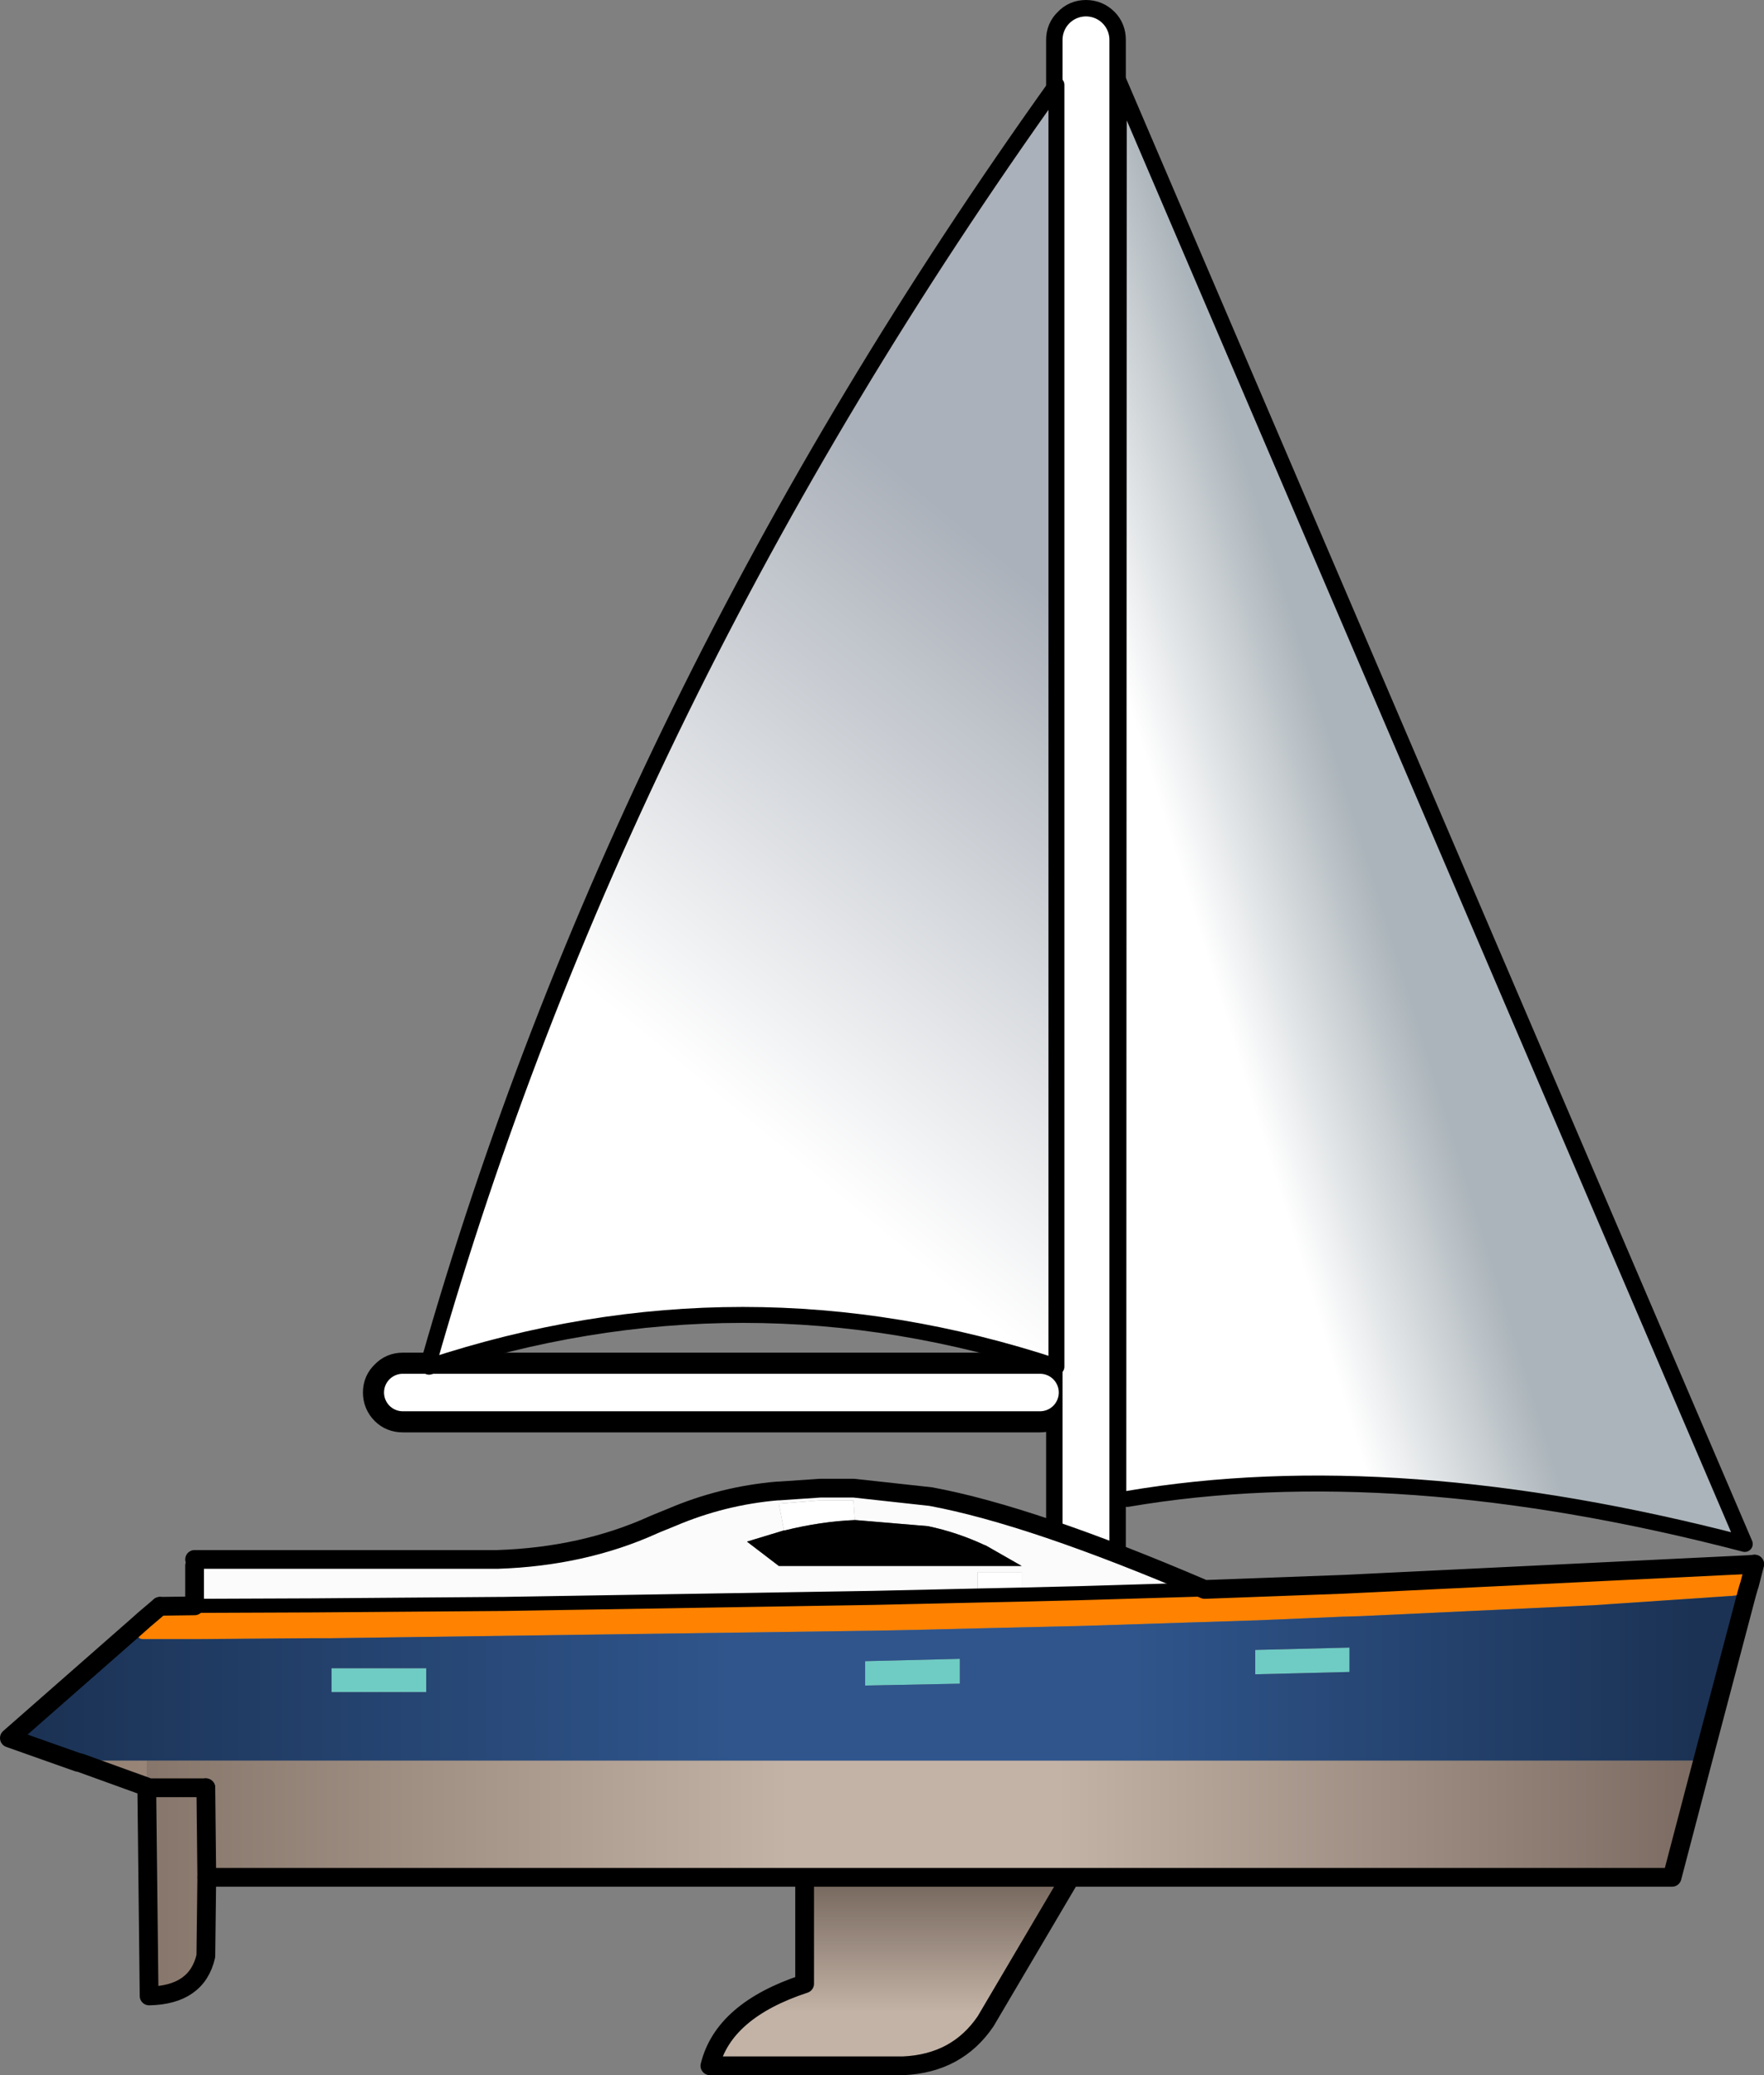 <?xml version="1.0" encoding="UTF-8" standalone="no"?>
<svg xmlns:ffdec="https://www.free-decompiler.com/flash" xmlns:xlink="http://www.w3.org/1999/xlink" ffdec:objectType="shape" height="221.3px" width="188.1px" xmlns="http://www.w3.org/2000/svg">
  <rect width="100%" height="100%" fill="#808080" stroke="none"/>
  <g transform="matrix(1.0, 0.0, 0.0, 1.0, 289.65, 165.9)">
    <path d="M-248.1 -18.8 Q-247.55 -19.4 -246.7 -19.4 L-178.75 -19.4 Q-177.9 -19.4 -177.3 -18.8 -176.75 -18.25 -176.75 -17.4 -176.75 -16.55 -177.3 -15.95 -177.9 -15.4 -178.75 -15.4 L-246.7 -15.4 Q-247.55 -15.4 -248.1 -15.95 -248.7 -16.55 -248.7 -17.4 -248.7 -18.25 -248.1 -18.8 M-172.4 -163.05 Q-171.85 -162.5 -171.85 -161.65 L-171.85 2.0 Q-171.85 2.85 -172.4 3.45 -173.0 4.0 -173.85 4.0 -174.7 4.0 -175.25 3.45 -175.85 2.85 -175.85 2.0 L-175.85 -161.65 Q-175.85 -162.5 -175.25 -163.05 -174.7 -163.65 -173.85 -163.65 -173.0 -163.65 -172.4 -163.05" fill="#000000" fill-rule="evenodd" stroke="none"/>
    <path d="M-172.4 -163.05 Q-173.0 -163.65 -173.85 -163.65 -174.7 -163.65 -175.25 -163.05 -175.85 -162.5 -175.85 -161.65 L-175.85 2.0 Q-175.85 2.85 -175.25 3.45 -174.7 4.0 -173.85 4.0 -173.0 4.0 -172.4 3.45 -171.85 2.85 -171.85 2.0 L-171.85 -161.65 Q-171.85 -162.5 -172.4 -163.05 M-248.1 -18.8 Q-248.7 -18.25 -248.7 -17.4 -248.7 -16.55 -248.1 -15.95 -247.55 -15.4 -246.7 -15.4 L-178.75 -15.4 Q-177.9 -15.4 -177.3 -15.95 -176.75 -16.55 -176.75 -17.4 -176.75 -18.25 -177.3 -18.8 -177.9 -19.4 -178.75 -19.4 L-246.7 -19.4 Q-247.55 -19.4 -248.1 -18.8 Z" fill="none" stroke="#000000" stroke-linecap="round" stroke-linejoin="round" stroke-width="4.5"/>
    <path d="M-173.85 2.0 L-173.85 -161.65" fill="none" stroke="#ffffff" stroke-linecap="round" stroke-linejoin="round" stroke-width="5.0"/>
    <path d="M-246.7 -17.4 L-178.75 -17.4" fill="none" stroke="#ffffff" stroke-linecap="round" stroke-linejoin="round" stroke-width="4.0"/>
    <path d="M-243.9 -20.15 L-243.9 -20.7 Q-223.75 -91.45 -177.0 -156.85 L-177.0 -20.15 Q-210.45 -31.2 -243.9 -20.15" fill="url(#gradient0)" fill-rule="evenodd" stroke="none"/>
    <path d="M-169.45 -6.05 L-170.4 -6.6 -170.35 -157.2 -103.6 -1.25 Q-140.75 -10.95 -169.45 -6.05" fill="url(#gradient1)" fill-rule="evenodd" stroke="none"/>
    <path d="M-243.9 -20.7 Q-223.75 -91.45 -177.0 -156.85 L-177.0 -20.15 Q-210.45 -31.2 -243.9 -20.15 M-170.4 -6.6 L-170.35 -157.2 -103.6 -1.25 Q-140.75 -10.95 -169.45 -6.05" fill="none" stroke="#000000" stroke-linecap="round" stroke-linejoin="round" stroke-width="1.7"/>
    <path d="M-103.2 0.95 L-102.55 0.9 -102.6 1.15 -103.2 0.95 M-103.1 3.1 Q-102.1 3.2 -103.2 3.4 L-103.1 3.1 M-146.25 5.85 L-146.35 5.85 -146.3 5.75 -146.25 5.85" fill="#ff6600" fill-rule="evenodd" stroke="none"/>
    <path d="M-198.5 -3.8 Q-202.1 -3.65 -205.95 -2.7 L-206.05 -2.7 -206.6 -5.55 -202.2 -5.9 -198.65 -5.9 -198.5 -3.8 M-185.4 4.25 L-185.4 1.75 -180.7 1.75 -180.7 4.15 -185.4 4.25" fill="#ffffff" fill-rule="evenodd" stroke="none"/>
    <path d="M-198.5 -3.8 L-198.65 -5.9 -202.2 -5.9 -206.6 -5.55 -206.05 -2.7 -210.0 -1.5 -206.6 1.1 -180.7 1.1 -184.55 -1.1 -184.7 -1.15 Q-187.6 -2.5 -190.7 -3.15 L-198.45 -3.8 -198.5 -3.8 M-268.9 0.4 L-236.6 0.4 Q-227.45 0.1 -219.95 -3.3 L-219.6 -3.45 -218.0 -4.1 Q-212.6 -6.4 -206.75 -6.9 L-206.6 -6.9 -202.2 -7.2 -198.65 -7.2 -198.6 -7.2 -190.4 -6.3 Q-179.6 -4.3 -161.2 3.6 L-174.55 4.0 -180.7 4.15 -180.7 1.75 -185.4 1.75 -185.4 4.25 -196.5 4.5 -236.15 5.15 -236.55 5.15 -256.15 5.3 -268.9 5.35 -268.9 4.7 -268.9 1.05 -268.9 0.4" fill="#fbfbfb" fill-rule="evenodd" stroke="none"/>
    <path d="M-155.8 10.05 L-145.75 9.8 -145.75 12.4 -155.8 12.65 -155.8 10.05 M-197.4 11.25 L-187.3 11.0 -187.3 13.65 -197.4 13.85 -197.4 11.25 M-244.2 12.0 L-244.2 14.55 -254.3 14.55 -254.3 12.0 -244.2 12.0" fill="#6fccc4" fill-rule="evenodd" stroke="none"/>
    <path d="M-206.05 -2.7 L-205.95 -2.7 Q-202.1 -3.65 -198.5 -3.8 L-198.45 -3.8 -190.7 -3.15 Q-187.6 -2.5 -184.7 -1.15 L-184.55 -1.1 -180.7 1.1 -206.6 1.1 -210.0 -1.5 -206.05 -2.7" fill="#000000" fill-rule="evenodd" stroke="none"/>
    <path d="M-275.15 7.6 L-275.25 7.15 -275.05 6.75 -274.65 6.6 -274.25 6.8 -275.15 7.6" fill="#ff9900" fill-rule="evenodd" stroke="none"/>
    <path d="M-146.35 3.4 L-146.3 4.5 -146.35 3.4" fill="url(#gradient2)" fill-rule="evenodd" stroke="none"/>
    <path d="M-108.1 21.9 L-111.35 34.3 -175.5 34.3 -203.85 34.3 -267.6 34.3 -267.7 42.7 Q-268.65 46.85 -273.75 46.95 L-274.0 24.75 -274.0 24.65 -274.0 21.85 -108.3 21.85 -108.1 21.9 M-267.7 24.75 L-274.0 24.75 -267.7 24.75 -267.6 34.3 -267.7 24.75" fill="url(#gradient3)" fill-rule="evenodd" stroke="none"/>
    <path d="M-274.0 24.65 L-281.05 22.1 -281.25 22.05 -281.2 21.85 -274.0 21.85 -274.0 24.65" fill="url(#gradient4)" fill-rule="evenodd" stroke="none"/>
    <path d="M-268.9 5.35 L-256.15 5.3 -236.55 5.15 -236.15 5.15 -196.5 4.5 -185.4 4.25 -180.7 4.15 -174.55 4.0 -161.2 3.6 -146.35 3.05 -103.2 0.95 -102.6 1.15 -103.1 3.1 -103.2 3.4 -103.4 4.1 -105.05 4.3 -105.15 4.3 -119.95 5.3 -120.0 5.3 -144.55 6.45 -146.25 6.5 -146.35 6.5 -155.7 6.9 -155.8 6.9 -162.0 7.1 -162.05 7.1 -174.5 7.5 -174.55 7.5 -185.35 7.75 -191.35 7.9 -196.45 8.0 -254.25 8.8 -254.3 8.8 -256.1 8.8 -268.8 8.9 -274.45 8.9 -274.7 8.85 -274.9 8.7 -274.9 8.05 -274.9 8.0 -275.15 7.65 -275.15 7.6 -274.25 6.8 -272.6 5.4 -268.9 5.35 M-146.25 5.85 L-146.3 5.75 -146.35 5.85 -146.25 5.85 M-146.35 3.4 L-146.3 4.5 -146.35 3.4" fill="#ff8200" fill-rule="evenodd" stroke="none"/>
    <path d="M-175.5 34.3 L-184.55 49.65 Q-187.6 54.15 -193.35 54.4 L-213.95 54.4 Q-212.5 48.5 -203.85 45.65 L-203.85 34.3 -175.5 34.3" fill="url(#gradient5)" fill-rule="evenodd" stroke="none"/>
    <path d="M-281.25 22.05 L-281.3 22.05 -281.2 21.85 -281.25 22.05 M-108.1 21.9 L-108.3 21.85 -108.1 21.9" fill="url(#gradient6)" fill-rule="evenodd" stroke="none"/>
    <path d="M-103.4 4.1 L-108.1 21.9 -108.3 21.85 -274.0 21.85 -281.2 21.85 -281.3 22.05 -288.65 19.45 -275.15 7.6 -275.15 7.65 -274.9 8.0 -274.9 8.05 -274.9 8.7 -274.7 8.85 -274.45 8.9 -268.8 8.9 -256.1 8.8 -254.3 8.8 -254.25 8.8 -196.45 8.0 -191.35 7.9 -185.35 7.75 -174.55 7.5 -174.5 7.5 -162.05 7.1 -162.0 7.1 -155.8 6.9 -155.7 6.9 -146.35 6.5 -146.25 6.5 -144.55 6.45 -120.0 5.3 -119.95 5.3 -105.15 4.3 -105.05 4.3 -103.4 4.1 M-197.4 11.25 L-197.4 13.85 -187.3 13.65 -187.3 11.0 -197.4 11.25 M-155.8 10.05 L-155.8 12.65 -145.75 12.4 -145.75 9.8 -155.8 10.05 M-244.2 12.0 L-254.3 12.0 -254.3 14.55 -244.2 14.55 -244.2 12.0" fill="url(#gradient7)" fill-rule="evenodd" stroke="none"/>
    <path d="M-161.2 3.6 Q-179.6 -4.3 -190.4 -6.3 L-198.6 -7.2 -198.65 -7.2 -202.2 -7.2 -206.6 -6.9 -206.75 -6.9 Q-212.6 -6.4 -218.0 -4.1 L-219.6 -3.45 -219.95 -3.3 Q-227.45 0.1 -236.6 0.4 L-268.9 0.4 M-268.9 1.05 L-268.9 4.7 M-161.2 3.6 L-146.35 3.05 -103.2 0.95 -102.55 0.9 M-272.6 5.4 L-268.9 5.35 M-267.7 24.75 L-267.6 34.3" fill="none" stroke="#000000" stroke-linecap="round" stroke-linejoin="round" stroke-width="2.0"/>
    <path d="M-102.55 0.9 L-102.6 1.15 -103.1 3.1 -103.2 3.4 -103.4 4.1 -108.1 21.9 -111.35 34.3 -175.5 34.3 -184.55 49.65 Q-187.6 54.15 -193.35 54.4 L-213.95 54.4 Q-212.5 48.5 -203.85 45.65 L-203.85 34.3 -267.6 34.3 -267.7 42.7 Q-268.65 46.85 -273.75 46.95 L-274.0 24.75 -274.0 24.65 -281.05 22.1 M-281.25 22.05 L-281.3 22.05 -288.65 19.45 -275.15 7.6 -274.25 6.8 -272.6 5.4 M-203.85 34.3 L-175.5 34.3 M-274.0 24.75 L-267.7 24.75" fill="none" stroke="#000000" stroke-linecap="round" stroke-linejoin="round" stroke-width="2.0"/>
    <path d="M-268.9 5.35 L-256.15 5.3 -236.55 5.15 -236.15 5.15 -196.5 4.5 -185.4 4.25 -180.7 4.15 -174.55 4.0 -161.2 3.6" fill="none" stroke="#000000" stroke-linecap="round" stroke-linejoin="round" stroke-width="1.5"/>
  </g>
  <defs>
    <linearGradient gradientTransform="matrix(0.058, -0.069, 0.041, 0.034, -190.75, -72.05)" gradientUnits="userSpaceOnUse" id="gradient0" spreadMethod="pad" x1="-819.2" x2="819.2">
      <stop offset="0.282" stop-color="#ffffff"/>
      <stop offset="0.714" stop-color="#abb1ba"/>
    </linearGradient>
    <linearGradient gradientTransform="matrix(0.033, -0.01, 0.029, 0.094, -161.25, -74.95)" gradientUnits="userSpaceOnUse" id="gradient1" spreadMethod="pad" x1="-819.2" x2="819.2">
      <stop offset="0.447" stop-color="#ffffff"/>
      <stop offset="0.792" stop-color="#abb4ba"/>
    </linearGradient>
    <linearGradient gradientTransform="matrix(0.114, 0.0, 0.0, 0.033, -195.6, 27.65)" gradientUnits="userSpaceOnUse" id="gradient2" spreadMethod="pad" x1="-819.2" x2="819.2">
      <stop offset="0.016" stop-color="#0e121e"/>
      <stop offset="0.447" stop-color="#162b47"/>
      <stop offset="0.6" stop-color="#162b47"/>
      <stop offset="0.965" stop-color="#0e121e"/>
    </linearGradient>
    <linearGradient gradientTransform="matrix(0.114, 0.0, 0.0, 0.033, -195.6, 27.65)" gradientUnits="userSpaceOnUse" id="gradient3" spreadMethod="pad" x1="-819.2" x2="819.2">
      <stop offset="0.047" stop-color="#817065"/>
      <stop offset="0.447" stop-color="#c3b3a6"/>
      <stop offset="0.6" stop-color="#c3b3a6"/>
      <stop offset="0.965" stop-color="#7b6b62"/>
    </linearGradient>
    <linearGradient gradientTransform="matrix(0.114, 0.0, 0.0, 0.033, -195.6, 27.65)" gradientUnits="userSpaceOnUse" id="gradient4" spreadMethod="pad" x1="-819.2" x2="819.2">
      <stop offset="0.047" stop-color="#948174"/>
      <stop offset="0.447" stop-color="#c3b3a6"/>
      <stop offset="0.6" stop-color="#c3b3a6"/>
      <stop offset="0.965" stop-color="#948174"/>
    </linearGradient>
    <linearGradient gradientTransform="matrix(0.0, -0.009, 0.024, 0.0, -195.65, 41.35)" gradientUnits="userSpaceOnUse" id="gradient5" spreadMethod="pad" x1="-819.2" x2="819.2">
      <stop offset="0.0" stop-color="#c3b3a6"/>
      <stop offset="1.0" stop-color="#72635a"/>
    </linearGradient>
    <linearGradient gradientTransform="matrix(0.114, 0.0, 0.0, 0.033, -195.6, 27.65)" gradientUnits="userSpaceOnUse" id="gradient6" spreadMethod="pad" x1="-819.2" x2="819.2">
      <stop offset="0.016" stop-color="#1b3254"/>
      <stop offset="0.412" stop-color="#254574"/>
      <stop offset="0.643" stop-color="#254574"/>
      <stop offset="0.965" stop-color="#1b3254"/>
    </linearGradient>
    <linearGradient gradientTransform="matrix(0.114, 0.0, 0.0, 0.033, -195.6, 27.65)" gradientUnits="userSpaceOnUse" id="gradient7" spreadMethod="pad" x1="-819.2" x2="819.2">
      <stop offset="0.016" stop-color="#1b3254"/>
      <stop offset="0.412" stop-color="#2f558c"/>
      <stop offset="0.643" stop-color="#2f558c"/>
      <stop offset="0.965" stop-color="#1b3254"/>
    </linearGradient>
  </defs>
</svg>
